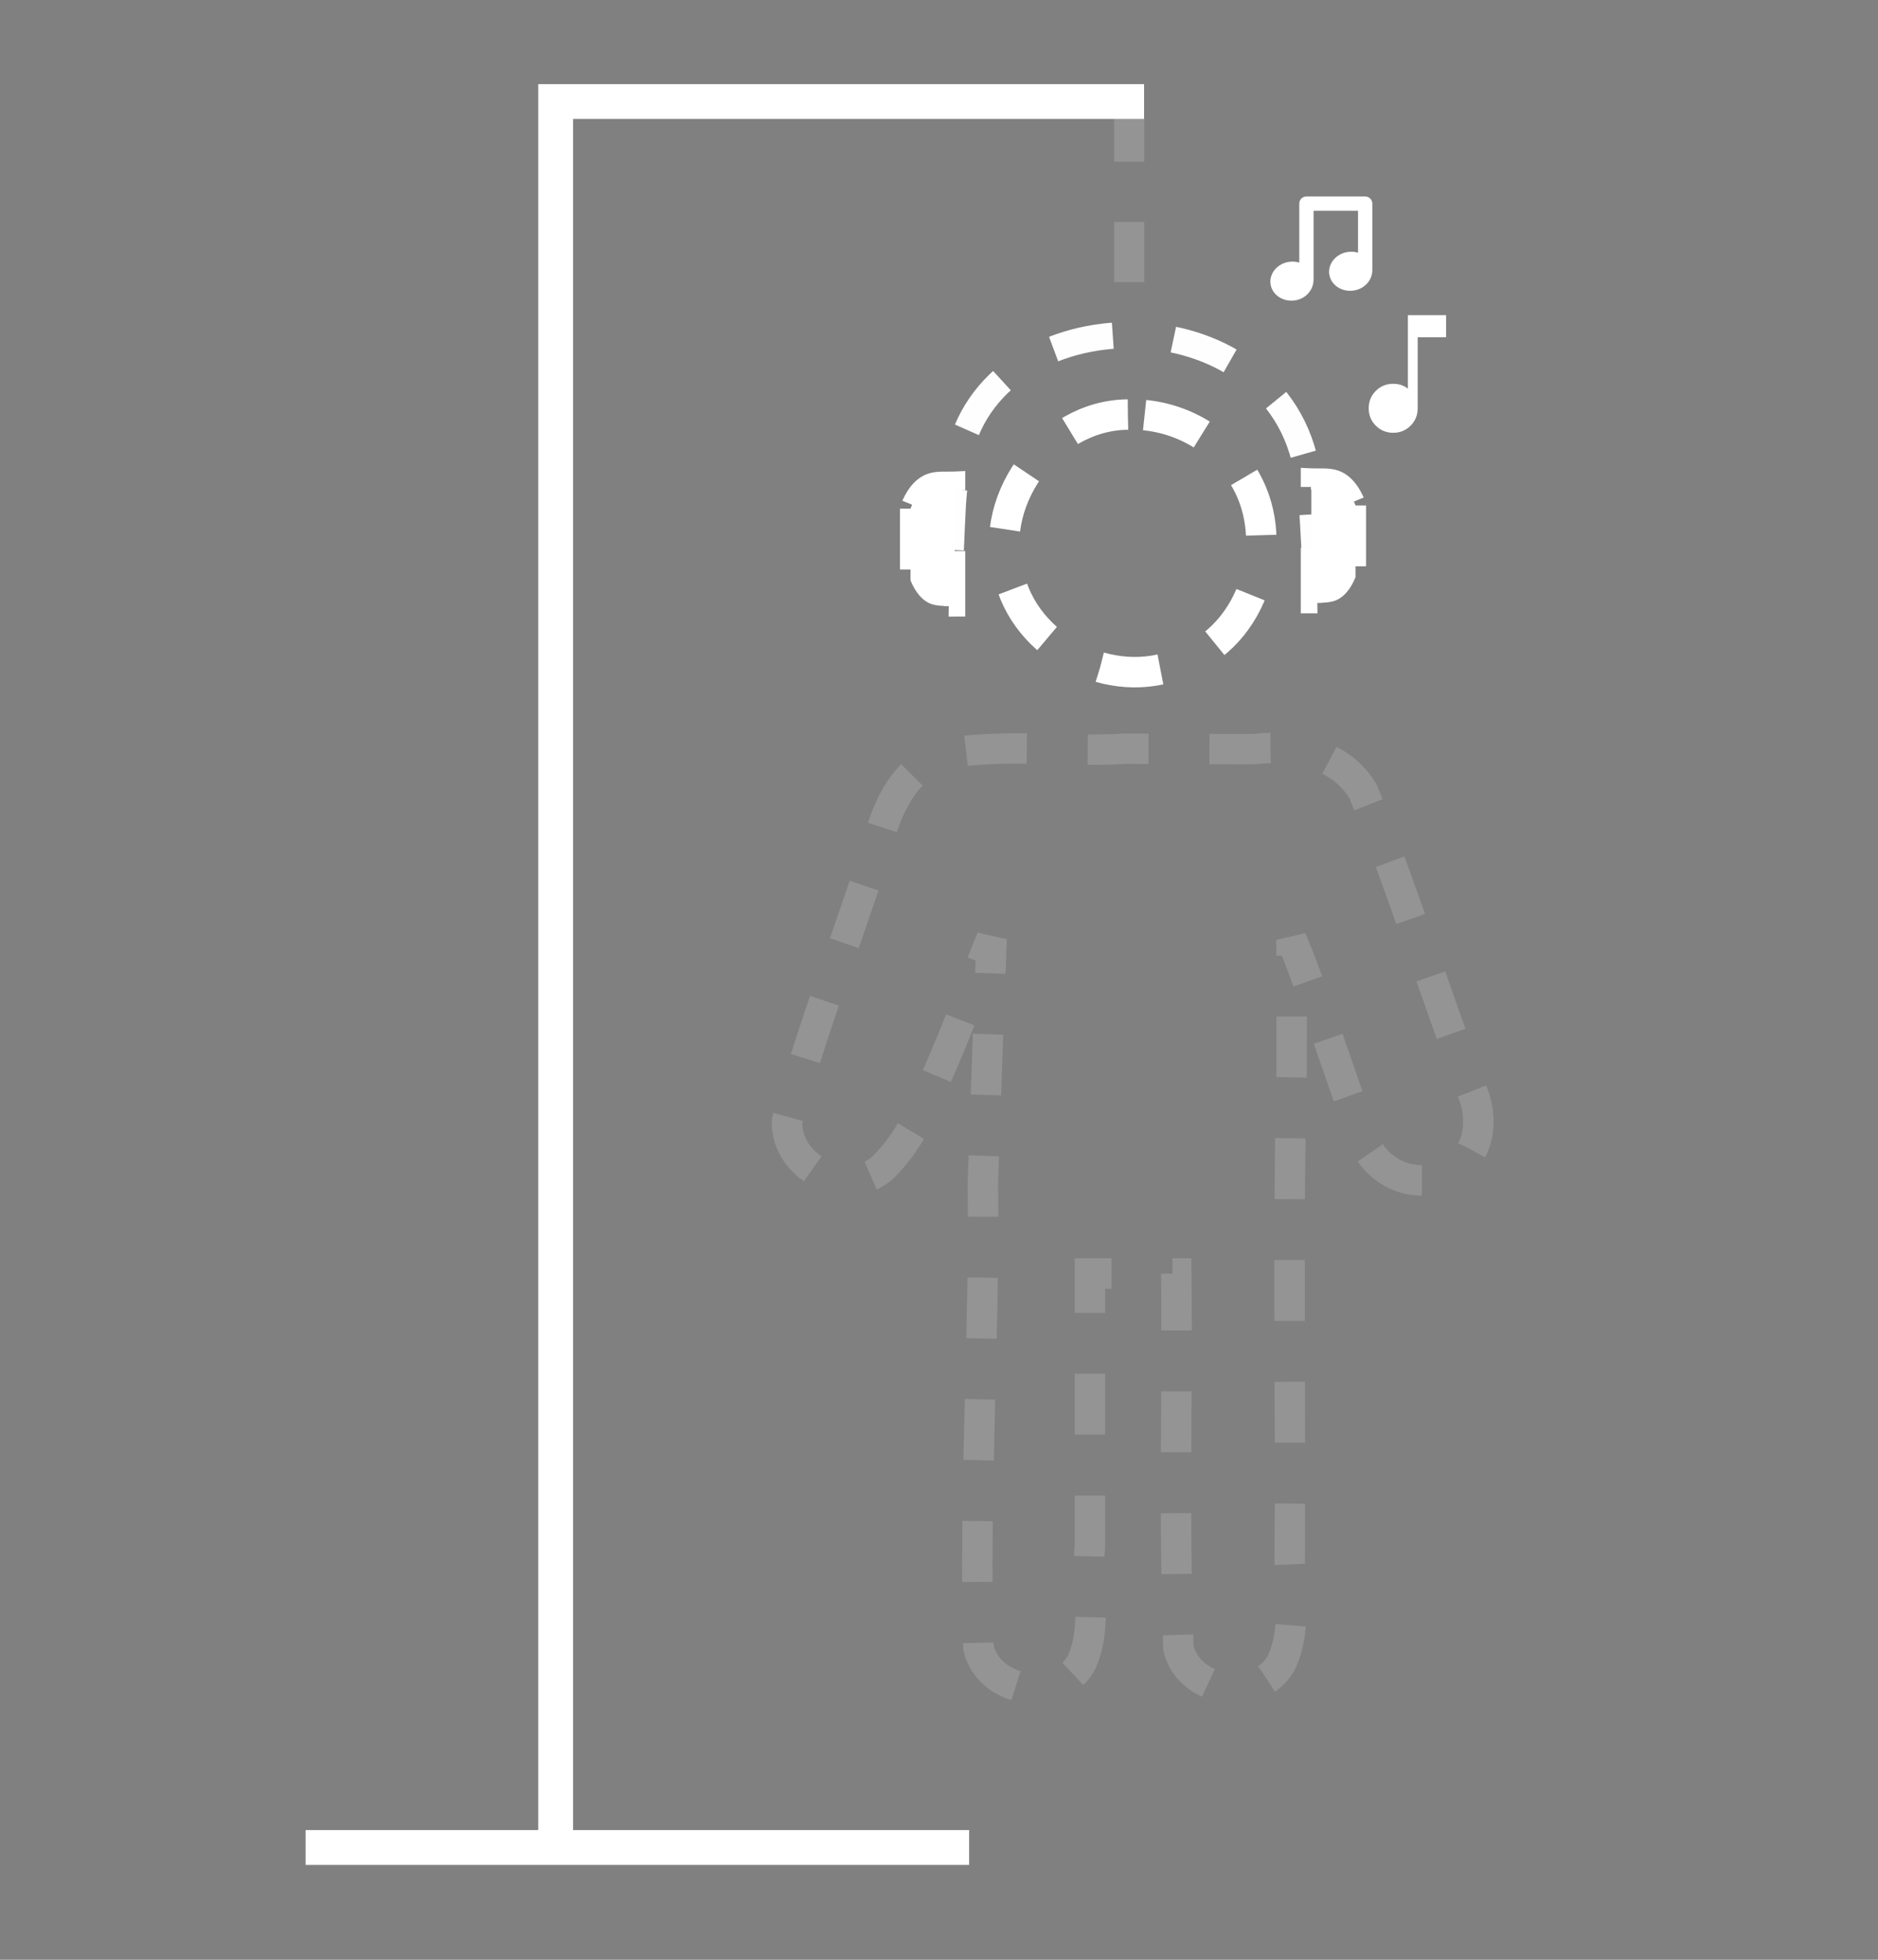 <svg xmlns="http://www.w3.org/2000/svg" xml:space="preserve" fill="none" stroke="#000" stroke-width="0" viewBox="0 0 46 48"><rect x="0" y="0" width="46" height="48" fill="#808080" stroke="none"/><g style="stroke-width:.981;stroke-dasharray:1.962,1.962;stroke-dashoffset:0"><path d="M28.872 14.449q-.25.005-.491.034c-1.395.013-2.792-.01-4.185-.01-1.923.115-3.872-.172-5.777.156-1.302.403-1.928 1.748-2.213 2.977-.953 2.958-2.096 5.866-2.906 8.863-.06 1.497 1.914 2.506 3.07 1.517 1.06-1.042 1.447-2.272 2.02-3.574.692-1.617 1.144-2.997 1.502-3.819-.102 2.421-.206 5.91-.282 7.85.061 4.974-.291 10.044-.142 15.011.345 1.455 2.576 1.801 3.316.48.539-1.18.167-2.524.276-3.775v-8.772h2.785c.038 4.021-.08 8.052.066 12.067.342 1.455 2.569 1.799 3.313.485.542-1.146.237-2.44.278-3.683.028-5.14-.065-10.287.058-15.425.003-.484.006-3.254-.006-4.205.479 1.014 1.862 5.251 2.29 6.313.316 1.21 1.86 1.898 2.898 1.105.912-.513 1.01-1.677.625-2.557-1.199-3.2-2.222-6.45-3.493-9.616-.604-1.057-1.84-1.445-3.002-1.422z" style="stroke:#fff;stroke-width:.981;stroke-dasharray:1.962,1.962;stroke-dashoffset:0;stroke-opacity:.157" transform="matrix(.76 0 0 .76 9.171 7.339)"/><path d="M24.283 3.703c-2.598.02-4.65 2.898-3.792 5.358.643 2.326 3.53 3.654 5.698 2.55 2.326-.961 3.134-4.196 1.637-6.183-.803-1.122-2.169-1.768-3.543-1.725z" style="stroke:#fff;stroke-width:.981;stroke-dasharray:none;stroke-dashoffset:0;stroke-opacity:1" transform="matrix(.76 0 0 .76 9.171 7.339)"/><path d="M18.576 8.064c.068-1.436.045-1.495.185-2.609.706-5.615 10.086-5.84 11.26-.123.23 1.118.203 1.516.295 3.03" style="fill:none;fill-opacity:0;stroke:#fff;stroke-width:.843;stroke-dasharray:none;stroke-dashoffset:0;stroke-opacity:.99" transform="matrix(.76 0 0 .76 9.171 7.339)"/><path d="M17.278 6.736v2.311c.155.384.395.685.716.776.217.061.478.05.708.05V5.88c-.238.011-.537-.022-.754.053-.303.105-.525.417-.67.802zM31.62 6.632v2.312c-.154.383-.394.685-.716.775-.216.061-.478.05-.708.05V5.777c.239.011.538-.022.754.053.303.105.525.417.67.802z" style="fill:#fff;fill-opacity:1;stroke:#fff;stroke-width:.68;stroke-dasharray:none;stroke-dashoffset:0;stroke-opacity:1" transform="matrix(.76 0 0 .76 9.171 7.339)"/><g style="fill:#fff"><path stroke="none" d="M393-120q-63 0-106.5-43.5T243-270t43.5-106.5T393-420q28 0 50.5 8t39.5 22v-450h234v135H543v435q0 63-43.5 106.5T393-120" style="fill:#fff;fill-opacity:1;stroke:none;stroke-opacity:1" transform="matrix(.004 0 0 .004 32.553 11.08)"/></g><g style="fill:#fff;fill-opacity:1;stroke:none;stroke-width:.981;stroke-dasharray:none;stroke-dashoffset:0"><path d="M360.655 258.05V25c0-13.807-11.191-25-25-25H130.09c-13.807 0-25 11.193-25 25v206.27c-10.569-3.184-22.145-4.271-34.058-2.768C29.527 233.738-.293 268.3 4.427 305.695c4.719 37.396 42.189 63.464 83.694 58.226 40.015-5.049 66.969-37.146 66.969-73.181V50h155.564v146.794c-10.591-3.2-22.19-4.297-34.134-2.79-41.504 5.237-71.323 39.798-66.604 77.193s42.188 63.464 83.694 58.227c39.341-4.966 67.045-36.149 67.045-71.374" style="fill:#fff;fill-opacity:1;stroke:none;stroke-width:.981;stroke-dasharray:none;stroke-dashoffset:0;stroke-opacity:1" transform="matrix(.007 0 0 .007 31.089 4.812)"/></g></g><path d="M7.485 45.25h16.253" style="fill:#000;stroke:#fff;stroke-width:.853;stroke-linecap:butt;stroke-dasharray:none;stroke-dashoffset:0;stroke-opacity:1"/><path d="M27.66 6.91v-4" style="fill:#000;stroke:#fff;stroke-width:.737;stroke-linecap:butt;stroke-dasharray:1.474,1.474;stroke-dashoffset:0;stroke-opacity:.157"/><path fill="none" d="M13.61 44.967V2.487h14.413" style="fill:#000;fill-opacity:0;stroke:#fff;stroke-width:.853;stroke-linecap:butt;stroke-dasharray:none;stroke-dashoffset:0;stroke-opacity:1"/></svg>